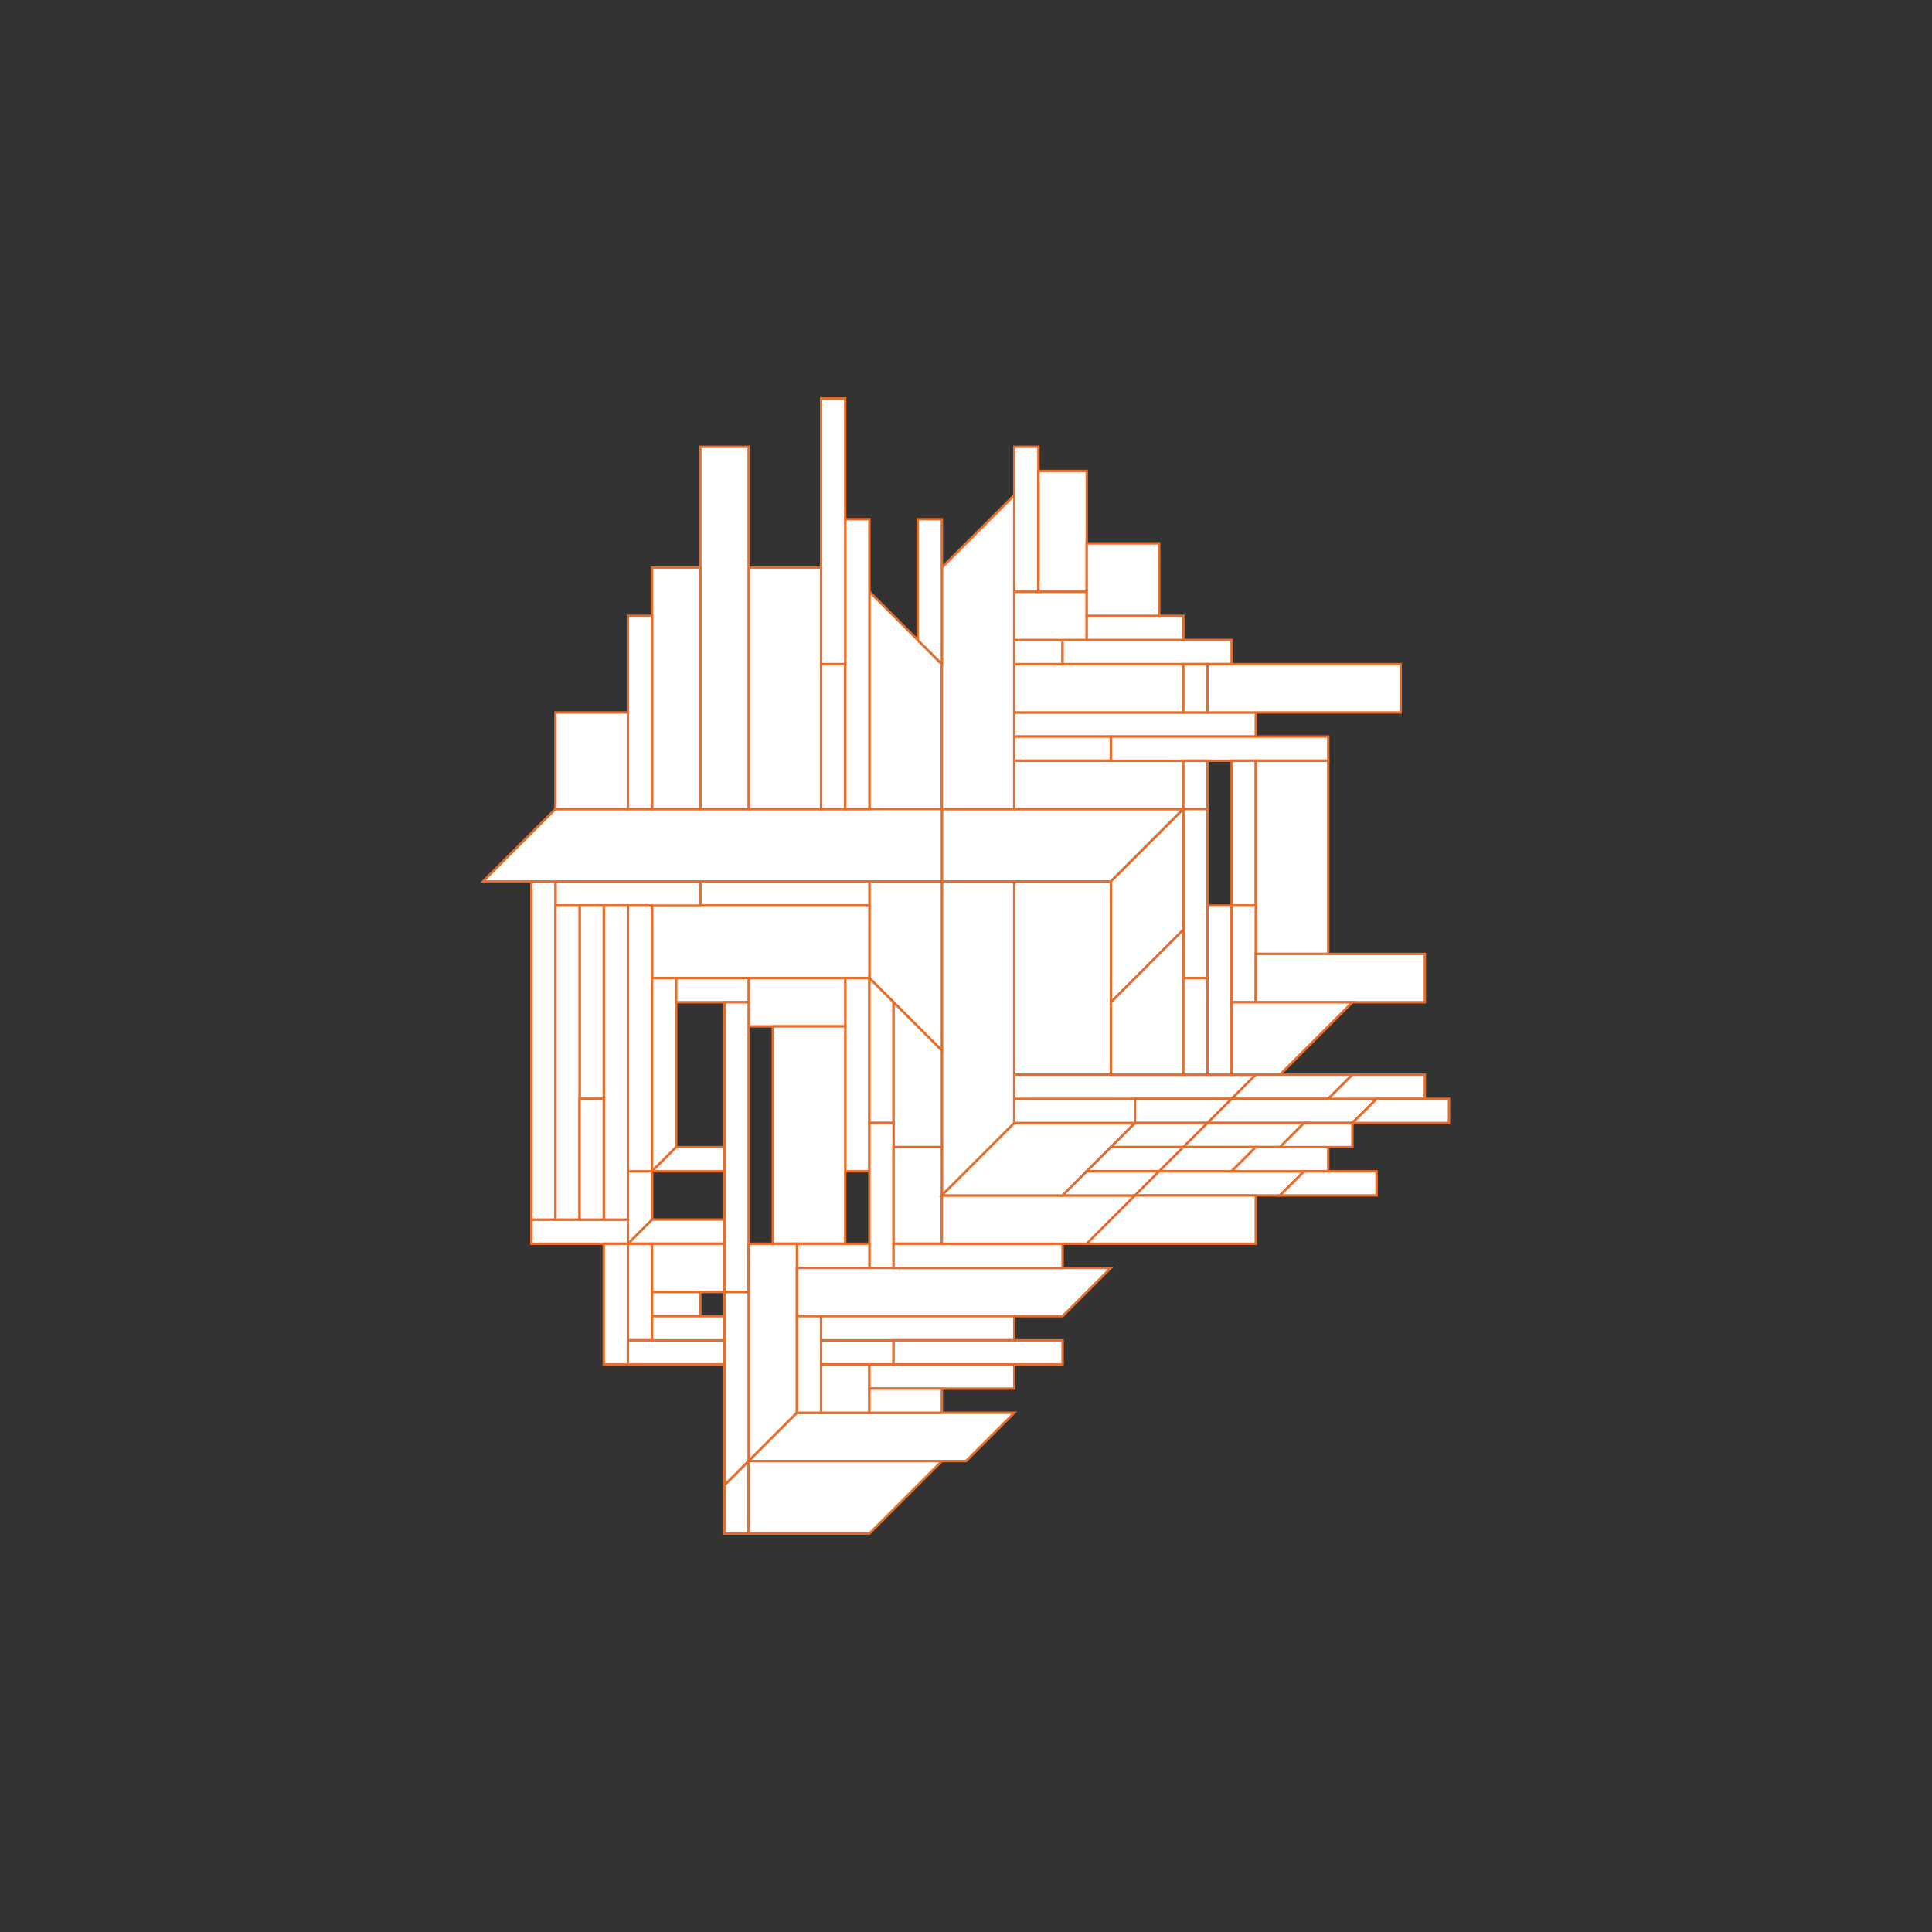 <?xml version="1.0" encoding="utf-8"?>
<!-- Generator: Adobe Illustrator 17.1.0, SVG Export Plug-In . SVG Version: 6.00 Build 0)  -->
<!DOCTYPE svg PUBLIC "-//W3C//DTD SVG 1.1//EN" "http://www.w3.org/Graphics/SVG/1.1/DTD/svg11.dtd">
<svg version="1.1" id="Layer_1" xmlns="http://www.w3.org/2000/svg" xmlns:xlink="http://www.w3.org/1999/xlink" x="0px" y="0px"
	 viewBox="0 0 800 800" enable-background="new 0 0 800 800" xml:space="preserve">
<rect x="0" y="0" width="800" height="800" fill="#333333" stroke="none"/>
<polygon fill="#FFFFFF" stroke="#E76D2C" stroke-miterlimit="10" points="390,365 460,365 490,335 390,335 "/>
<polygon fill="#FFFFFF" stroke="#E76D2C" stroke-miterlimit="10" points="420,365 420,465 390,495 390,365 "/>
<polygon fill="#FFFFFF" stroke="#E76D2C" stroke-miterlimit="10" points="390,335 390,275 360,245 360,335 "/>
<polygon fill="#FFFFFF" stroke="#E76D2C" stroke-miterlimit="10" points="360,335 230,335 200,365 390,365 390,335 "/>
<polygon fill="#FFFFFF" stroke="#E76D2C" stroke-miterlimit="10" points="360,365 360,405 390,435 390,365 "/>
<polygon fill="#FFFFFF" stroke="#E76D2C" stroke-miterlimit="10" points="390,335 420,335 420,205 390,235 390,275 "/>
<rect x="420" y="295" fill="#FFFFFF" stroke="#E76D2C" stroke-miterlimit="10" width="100" height="10"/>
<rect x="420" y="275" fill="#FFFFFF" stroke="#E76D2C" stroke-miterlimit="10" width="70" height="20"/>
<rect x="420" y="265" fill="#FFFFFF" stroke="#E76D2C" stroke-miterlimit="10" width="20" height="10"/>
<rect x="440" y="265" fill="#FFFFFF" stroke="#E76D2C" stroke-miterlimit="10" width="70" height="10"/>
<rect x="420" y="245" fill="#FFFFFF" stroke="#E76D2C" stroke-miterlimit="10" width="30" height="20"/>
<rect x="450" y="255" fill="#FFFFFF" stroke="#E76D2C" stroke-miterlimit="10" width="40" height="10"/>
<polygon fill="#FFFFFF" stroke="#E76D2C" stroke-miterlimit="10" points="420,205 420,185 430,185 430,245 420,245 "/>
<rect x="430" y="195" fill="#FFFFFF" stroke="#E76D2C" stroke-miterlimit="10" width="20" height="50"/>
<rect x="450" y="225" fill="#FFFFFF" stroke="#E76D2C" stroke-miterlimit="10" width="30" height="30"/>
<rect x="420" y="305" fill="#FFFFFF" stroke="#E76D2C" stroke-miterlimit="10" width="40" height="10"/>
<rect x="420" y="315" fill="#FFFFFF" stroke="#E76D2C" stroke-miterlimit="10" width="70" height="20"/>
<polygon fill="#FFFFFF" stroke="#E76D2C" stroke-miterlimit="10" points="490,315 550,315 550,305 460,305 460,315 "/>
<rect x="510" y="315" fill="#FFFFFF" stroke="#E76D2C" stroke-miterlimit="10" width="10" height="60"/>
<rect x="520" y="315" fill="#FFFFFF" stroke="#E76D2C" stroke-miterlimit="10" width="30" height="80"/>
<rect x="490" y="275" fill="#FFFFFF" stroke="#E76D2C" stroke-miterlimit="10" width="10" height="20"/>
<rect x="500" y="275" fill="#FFFFFF" stroke="#E76D2C" stroke-miterlimit="10" width="80" height="20"/>
<rect x="490" y="315" fill="#FFFFFF" stroke="#E76D2C" stroke-miterlimit="10" width="10" height="90"/>
<polyline fill="#FFFFFF" stroke="#E76D2C" stroke-miterlimit="10" points="500,335 490,335 490,385 460,415 460,365 490,335 "/>
<rect x="420" y="365" fill="#FFFFFF" stroke="#E76D2C" stroke-miterlimit="10" width="40" height="80"/>
<rect x="290" y="365" fill="#FFFFFF" stroke="#E76D2C" stroke-miterlimit="10" width="70" height="10"/>
<rect x="270" y="375" fill="#FFFFFF" stroke="#E76D2C" stroke-miterlimit="10" width="90" height="30"/>
<rect x="230" y="365" fill="#FFFFFF" stroke="#E76D2C" stroke-miterlimit="10" width="60" height="10"/>
<rect x="310" y="235" fill="#FFFFFF" stroke="#E76D2C" stroke-miterlimit="10" width="30" height="100"/>
<rect x="340" y="275" fill="#FFFFFF" stroke="#E76D2C" stroke-miterlimit="10" width="10" height="60"/>
<rect x="350" y="405" fill="#FFFFFF" stroke="#E76D2C" stroke-miterlimit="10" width="10" height="80"/>
<rect x="310" y="405" fill="#FFFFFF" stroke="#E76D2C" stroke-miterlimit="10" width="40" height="20"/>
<polygon fill="#FFFFFF" stroke="#E76D2C" stroke-miterlimit="10" points="360,405 360,465 370,465 370,415 "/>
<polygon fill="#FFFFFF" stroke="#E76D2C" stroke-miterlimit="10" points="370,415 390,435 390,475 370,475 "/>
<rect x="360" y="465" fill="#FFFFFF" stroke="#E76D2C" stroke-miterlimit="10" width="10" height="60"/>
<rect x="370" y="475" fill="#FFFFFF" stroke="#E76D2C" stroke-miterlimit="10" width="20" height="40"/>
<polygon fill="#FFFFFF" stroke="#E76D2C" stroke-miterlimit="10" points="380,265 380,215 390,215 390,275 "/>
<rect x="350" y="215" fill="#FFFFFF" stroke="#E76D2C" stroke-miterlimit="10" width="10" height="120"/>
<rect x="340" y="165" fill="#FFFFFF" stroke="#E76D2C" stroke-miterlimit="10" width="10" height="110"/>
<rect x="290" y="185" fill="#FFFFFF" stroke="#E76D2C" stroke-miterlimit="10" width="20" height="150"/>
<rect x="270" y="235" fill="#FFFFFF" stroke="#E76D2C" stroke-miterlimit="10" width="20" height="100"/>
<rect x="260" y="255" fill="#FFFFFF" stroke="#E76D2C" stroke-miterlimit="10" width="10" height="80"/>
<rect x="230" y="295" fill="#FFFFFF" stroke="#E76D2C" stroke-miterlimit="10" width="30" height="40"/>
<polygon fill="#FFFFFF" stroke="#E76D2C" stroke-miterlimit="10" points="260,375 260,515 270,505 270,375 "/>
<polygon fill="#FFFFFF" stroke="#E76D2C" stroke-miterlimit="10" points="280,405 280,475 270,485 270,405 "/>
<rect x="280" y="405" fill="#FFFFFF" stroke="#E76D2C" stroke-miterlimit="10" width="30" height="10"/>
<rect x="300" y="415" fill="#FFFFFF" stroke="#E76D2C" stroke-miterlimit="10" width="10" height="120"/>
<rect x="320" y="425" fill="#FFFFFF" stroke="#E76D2C" stroke-miterlimit="10" width="30" height="90"/>
<rect x="330" y="515" fill="#FFFFFF" stroke="#E76D2C" stroke-miterlimit="10" width="30" height="10"/>
<polygon fill="#FFFFFF" stroke="#E76D2C" stroke-miterlimit="10" points="310,515 310,605 330,585 330,515 "/>
<polygon fill="#FFFFFF" stroke="#E76D2C" stroke-miterlimit="10" points="330,525 460,525 440,545 330,545 "/>
<rect x="370" y="515" fill="#FFFFFF" stroke="#E76D2C" stroke-miterlimit="10" width="70" height="10"/>
<polygon fill="#FFFFFF" stroke="#E76D2C" stroke-miterlimit="10" points="390,495 470,495 450,515 390,515 "/>
<polygon fill="#FFFFFF" stroke="#E76D2C" stroke-miterlimit="10" points="390,495 420,465 470,465 440,495 "/>
<rect x="420" y="455" fill="#FFFFFF" stroke="#E76D2C" stroke-miterlimit="10" width="50" height="10"/>
<polygon fill="#FFFFFF" stroke="#E76D2C" stroke-miterlimit="10" points="420,445 520,445 510,455 420,455 "/>
<polygon fill="#FFFFFF" stroke="#E76D2C" stroke-miterlimit="10" points="490,385 490,445 460,445 460,415 "/>
<rect x="490" y="405" fill="#FFFFFF" stroke="#E76D2C" stroke-miterlimit="10" width="10" height="40"/>
<rect x="500" y="375" fill="#FFFFFF" stroke="#E76D2C" stroke-miterlimit="10" width="10" height="70"/>
<rect x="510" y="375" fill="#FFFFFF" stroke="#E76D2C" stroke-miterlimit="10" width="10" height="40"/>
<rect x="520" y="395" fill="#FFFFFF" stroke="#E76D2C" stroke-miterlimit="10" width="70" height="20"/>
<polygon fill="#FFFFFF" stroke="#E76D2C" stroke-miterlimit="10" points="510,415 560,415 530,445 510,445 "/>
<polygon fill="#FFFFFF" stroke="#E76D2C" stroke-miterlimit="10" points="470,465 500,465 510,455 470,455 "/>
<polygon fill="#FFFFFF" stroke="#E76D2C" stroke-miterlimit="10" points="460,475 490,475 500,465 470,465 "/>
<polygon fill="#FFFFFF" stroke="#E76D2C" stroke-miterlimit="10" points="450,485 480,485 490,475 460,475 "/>
<polygon fill="#FFFFFF" stroke="#E76D2C" stroke-miterlimit="10" points="450,485 480,485 470,495 440,495 "/>
<polygon fill="#FFFFFF" stroke="#E76D2C" stroke-miterlimit="10" points="520,445 510,455 550,455 560,445 "/>
<polygon fill="#FFFFFF" stroke="#E76D2C" stroke-miterlimit="10" points="510,455 570,455 560,465 500,465 "/>
<polygon fill="#FFFFFF" stroke="#E76D2C" stroke-miterlimit="10" points="500,465 540,465 530,475 490,475 "/>
<polygon fill="#FFFFFF" stroke="#E76D2C" stroke-miterlimit="10" points="480,485 510,485 520,475 490,475 "/>
<polygon fill="#FFFFFF" stroke="#E76D2C" stroke-miterlimit="10" points="480,485 540,485 530,495 470,495 "/>
<polygon fill="#FFFFFF" stroke="#E76D2C" stroke-miterlimit="10" points="520,475 550,475 550,485 510,485 "/>
<polygon fill="#FFFFFF" stroke="#E76D2C" stroke-miterlimit="10" points="530,475 560,475 560,465 540,465 "/>
<polygon fill="#FFFFFF" stroke="#E76D2C" stroke-miterlimit="10" points="560,445 590,445 590,455 550,455 "/>
<polygon fill="#FFFFFF" stroke="#E76D2C" stroke-miterlimit="10" points="570,455 600,455 600,465 560,465 "/>
<polygon fill="#FFFFFF" stroke="#E76D2C" stroke-miterlimit="10" points="540,485 570,485 570,495 530,495 "/>
<polygon fill="#FFFFFF" stroke="#E76D2C" stroke-miterlimit="10" points="450,515 520,515 520,495 470,495 "/>
<polygon fill="#FFFFFF" stroke="#E76D2C" stroke-miterlimit="10" points="330,585 420,585 400,605 310,605 "/>
<polygon fill="#FFFFFF" stroke="#E76D2C" stroke-miterlimit="10" points="300,535 300,615 310,605 310,535 "/>
<polygon fill="#FFFFFF" stroke="#E76D2C" stroke-miterlimit="10" points="310,605 310,635 300,635 300,615 "/>
<polygon fill="#FFFFFF" stroke="#E76D2C" stroke-miterlimit="10" points="310,635 360,635 390,605 310,605 "/>
<rect x="330" y="545" fill="#FFFFFF" stroke="#E76D2C" stroke-miterlimit="10" width="10" height="40"/>
<rect x="340" y="555" fill="#FFFFFF" stroke="#E76D2C" stroke-miterlimit="10" width="30" height="10"/>
<rect x="340" y="565" fill="#FFFFFF" stroke="#E76D2C" stroke-miterlimit="10" width="20" height="20"/>
<rect x="340" y="545" fill="#FFFFFF" stroke="#E76D2C" stroke-miterlimit="10" width="80" height="10"/>
<rect x="370" y="555" fill="#FFFFFF" stroke="#E76D2C" stroke-miterlimit="10" width="70" height="10"/>
<rect x="360" y="565" fill="#FFFFFF" stroke="#E76D2C" stroke-miterlimit="10" width="60" height="10"/>
<rect x="360" y="575" fill="#FFFFFF" stroke="#E76D2C" stroke-miterlimit="10" width="30" height="10"/>
<polygon fill="#FFFFFF" stroke="#E76D2C" stroke-miterlimit="10" points="280,475 300,475 300,485 270,485 "/>
<polygon fill="#FFFFFF" stroke="#E76D2C" stroke-miterlimit="10" points="270,505 300,505 300,515 260,515 "/>
<polygon fill="#FFFFFF" stroke="#E76D2C" stroke-miterlimit="10" points="270,485 260,485 260,515 270,505 "/>
<rect x="260" y="515" fill="#FFFFFF" stroke="#E76D2C" stroke-miterlimit="10" width="10" height="40"/>
<rect x="220" y="505" fill="#FFFFFF" stroke="#E76D2C" stroke-miterlimit="10" width="40" height="10"/>
<rect x="270" y="515" fill="#FFFFFF" stroke="#E76D2C" stroke-miterlimit="10" width="30" height="20"/>
<rect x="270" y="535" fill="#FFFFFF" stroke="#E76D2C" stroke-miterlimit="10" width="20" height="10"/>
<rect x="250" y="515" fill="#FFFFFF" stroke="#E76D2C" stroke-miterlimit="10" width="10" height="50"/>
<rect x="260" y="555" fill="#FFFFFF" stroke="#E76D2C" stroke-miterlimit="10" width="40" height="10"/>
<rect x="270" y="545" fill="#FFFFFF" stroke="#E76D2C" stroke-miterlimit="10" width="30" height="10"/>
<rect x="250" y="375" fill="#FFFFFF" stroke="#E76D2C" stroke-miterlimit="10" width="10" height="130"/>
<rect x="240" y="375" fill="#FFFFFF" stroke="#E76D2C" stroke-miterlimit="10" width="10" height="80"/>
<rect x="220" y="365" fill="#FFFFFF" stroke="#E76D2C" stroke-miterlimit="10" width="10" height="140"/>
<rect x="230" y="375" fill="#FFFFFF" stroke="#E76D2C" stroke-miterlimit="10" width="10" height="130"/>
<rect x="240" y="455" fill="#FFFFFF" stroke="#E76D2C" stroke-miterlimit="10" width="10" height="50"/>
</svg>
